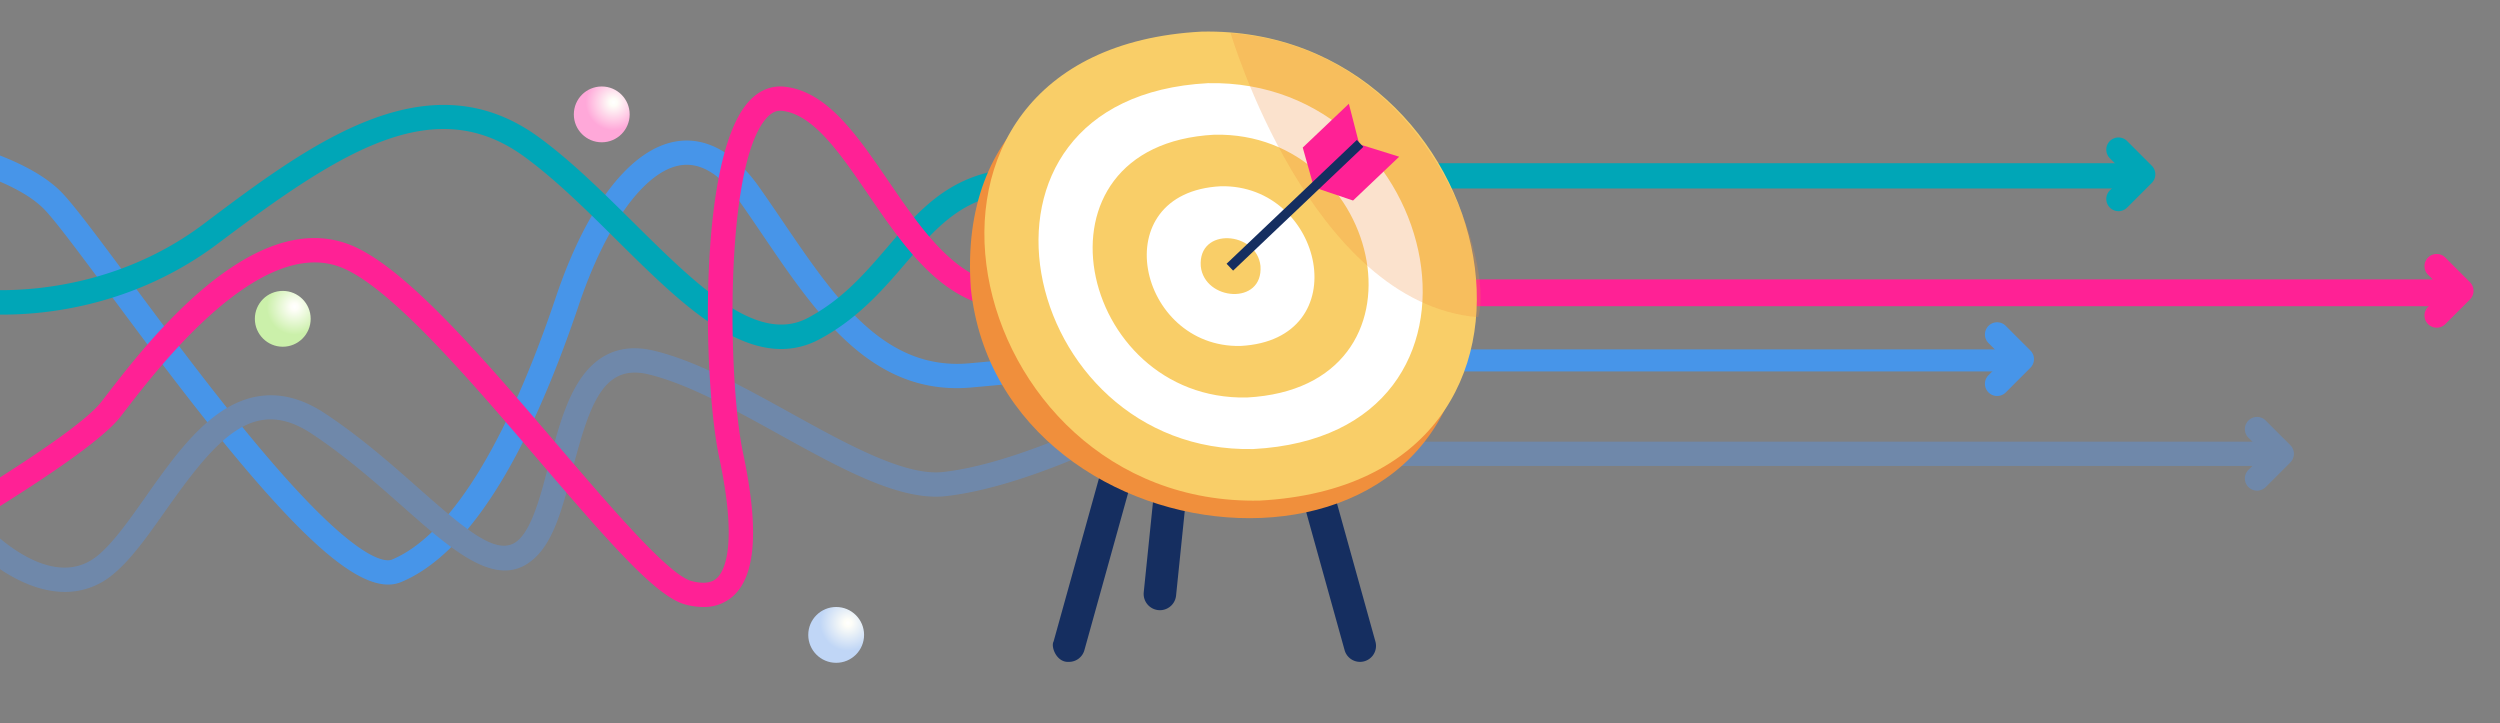 <svg xmlns="http://www.w3.org/2000/svg" xmlns:xlink="http://www.w3.org/1999/xlink" width="1030" height="298" viewBox="0 0 1030 298">
  <rect x="0" y="0" width="1030" height="298" fill="#808080" stroke="none"/>
  <defs>
    <clipPath id="clip-path">
      <rect id="Rectángulo_45055" data-name="Rectángulo 45055" width="942.411" height="214.452" fill="none"/>
    </clipPath>
    <clipPath id="clip-path-2">
      <rect id="Rectángulo_45056" data-name="Rectángulo 45056" width="210.36" height="259.706" fill="none"/>
    </clipPath>
    <clipPath id="clip-path-3">
      <rect id="Rectángulo_45057" data-name="Rectángulo 45057" width="102.984" height="117.08" transform="translate(107.375 0.618)" fill="none"/>
    </clipPath>
    <clipPath id="clip-path-4">
      <rect id="Rectángulo_45059" data-name="Rectángulo 45059" width="210.36" height="259.706" fill="#ca4590"/>
    </clipPath>
    <radialGradient id="radial-gradient" cx="0.712" cy="0.285" r="0.5" gradientUnits="objectBoundingBox">
      <stop offset="0" stop-color="#fff"/>
      <stop offset="0.13" stop-color="#fefef8"/>
      <stop offset="1" stop-color="#ffa8d9"/>
    </radialGradient>
    <radialGradient id="radial-gradient-2" cx="0.712" cy="0.285" r="0.5" gradientUnits="objectBoundingBox">
      <stop offset="0" stop-color="#fff"/>
      <stop offset="0.13" stop-color="#fefef8"/>
      <stop offset="1" stop-color="#c0d6f6"/>
    </radialGradient>
    <radialGradient id="radial-gradient-3" cx="0.712" cy="0.285" r="0.5" gradientUnits="objectBoundingBox">
      <stop offset="0" stop-color="#fff"/>
      <stop offset="0.13" stop-color="#fefef8"/>
      <stop offset="1" stop-color="#cbf0aa"/>
    </radialGradient>
  </defs>
  <g id="Grupo_155715" data-name="Grupo 155715" transform="translate(-285 -3005)">
    <rect id="Rectángulo_45060" data-name="Rectángulo 45060" width="1030" height="298" transform="translate(285 3005)" fill="none"/>
    <g id="Grupo_155703" data-name="Grupo 155703" transform="translate(285 3040.627)">
      <rect id="Rectángulo_45051" data-name="Rectángulo 45051" width="373.89" height="10.414" transform="translate(503.041 31.613)" fill="#00a6b7"/>
      <rect id="Rectángulo_45052" data-name="Rectángulo 45052" width="487.661" height="11.047" transform="translate(521.75 79.485)" fill="#ff2195"/>
      <rect id="Rectángulo_45053" data-name="Rectángulo 45053" width="283.748" height="9.072" transform="translate(543.859 108.332)" fill="#4795e9"/>
      <rect id="Rectángulo_45054" data-name="Rectángulo 45054" width="363.693" height="10" transform="translate(571.922 146.34)" fill="#6f88aa"/>
      <g id="Grupo_155702" data-name="Grupo 155702">
        <g id="Grupo_155701" data-name="Grupo 155701" clip-path="url(#clip-path)">
          <path id="Trazado_598087" data-name="Trazado 598087" d="M443.06,110.077l-43.654,3.968c-35.028,3.178-55.242-26.578-76.649-58.089-3.275-4.821-6.661-9.806-10.092-14.654-12.544-17.726-25.185-19.974-33.582-18.751-19,2.784-37.253,26.207-50.072,64.263-20.472,60.775-43.812,98.157-67.5,108.1-2.419,1.015-12.849,1.439-45.662-35.707C94.558,135.1,71.688,104.322,53.312,79.589c-13.757-18.519-23.7-31.9-28.685-36.724C18.373,36.812,9.319,32.074,0,28.441V39.214c6.873,2.94,13.221,6.528,17.673,10.837,4.4,4.258,15.158,18.737,27.612,35.5,18.488,24.885,41.5,55.856,63.072,80.279,23.72,26.851,40.015,39.381,51.553,39.381a14.014,14.014,0,0,0,5.476-1.073c26.786-11.25,51.381-49.65,73.1-114.133,11.235-33.351,27.345-55.407,42.046-57.561,8.185-1.2,16.249,3.725,23.969,14.634,3.376,4.769,6.735,9.714,9.983,14.5,20.964,30.858,42.6,62.713,79.7,62.711q3,0,6.131-.282l43.654-3.968Z" fill="#4795e9"/>
          <path id="Trazado_598088" data-name="Trazado 598088" d="M413.934,34.133c-23.544,3.162-35.607,17.237-48.378,32.138-9.045,10.552-18.4,21.465-32.676,29.064-20.958,11.156-45.766-13.415-72.032-39.427C248.3,43.48,235.32,30.627,221.956,20.876c-45.995-33.563-94.9,3.267-138.049,35.761C51.662,80.92,16.41,83.993,0,83.917V93.984c17.854.169,55.1-3.131,89.922-29.359,50.433-37.98,89-62.77,126.14-35.671,12.756,9.308,25.461,21.891,37.749,34.06,14.2,14.059,27.606,27.339,41.059,35.893,9.719,6.18,18.655,9.26,26.985,9.26a32.992,32.992,0,0,0,15.724-4c15.944-8.486,26.371-20.651,35.57-31.384C385.142,58.784,395.5,46.7,415.265,44.043Z" fill="#00a6b7"/>
          <path id="Trazado_598089" data-name="Trazado 598089" d="M456.559,136.108c-.383.194-38.685,19.475-68.023,22.734-15.712,1.752-39.673-11.514-62.846-24.336-19.052-10.543-38.754-21.444-56.191-25.629-13.162-3.164-23.586,1.085-30.988,12.619-5.928,9.234-9.223,21.915-12.41,34.176-3.21,12.348-6.529,25.117-12.024,30.716-7.974,8.12-20.336-2.064-41.5-20.767-11.234-9.929-23.968-21.182-38.68-30.923-15.008-9.938-29.747-9.957-43.8-.059-11.57,8.149-21.011,21.534-30.143,34.481-6.932,9.828-13.48,19.111-19.833,24.254C26.2,204.64,9.062,193.785,0,186.221v12.634c7.791,5.238,17.2,9.392,26.751,9.392a30.521,30.521,0,0,0,19.656-7.1c7.432-6.018,14.369-15.851,21.713-26.264,20.836-29.541,36.288-47.716,60.255-31.847,14.131,9.357,26.588,20.365,37.579,30.078,15.65,13.83,29.751,26.294,42.043,26.292,4.671,0,9.083-1.8,13.216-6.014,7.366-7.5,10.863-20.959,14.566-35.2,7.174-27.6,12.863-44.038,31.386-39.588,16.117,3.869,35.215,14.437,53.684,24.655,25.671,14.207,49.923,27.626,68.791,25.527,31.157-3.463,69.812-22.928,71.442-23.755Z" fill="#6f88aa"/>
          <path id="Trazado_598090" data-name="Trazado 598090" d="M438.682,80.091l-8.368,5.23a1.924,1.924,0,0,1,.747-1.167c-.158.087-4.105,2.042-23.495-3.924-16.884-5.195-29.456-23.586-41.613-41.371C353.012,19.927,340.789,2.045,323.309.1c-3.855-.431-9.558.288-14.853,6.138-21.128,23.339-18.765,115.587-12.132,146.707,7.777,36.5,2,46.757-.848,49.475-.835.8-3.377,3.224-10.57,1.34-9.32-2.442-32.648-29.7-55.208-56.054-31.223-36.479-63.508-74.2-86.028-82.685-40.149-15.13-83.2,40.654-99.411,61.654-1,1.3-1.9,2.455-2.662,3.432C36.108,137.1,18.01,149.611,0,161.069V172.9c19.509-12.2,42.334-27.545,49.46-36.615.783-.995,1.69-2.172,2.715-3.5,13.539-17.542,54.741-70.922,87.968-58.407,20.119,7.581,52.972,45.965,81.957,79.83,29.713,34.715,48.52,56.148,60.272,59.226a28.939,28.939,0,0,0,7.331,1.015,17.751,17.751,0,0,0,12.679-4.8c9.087-8.675,10.3-27.907,3.722-58.791-6.182-29-7.875-118.425,9.765-137.912,2.666-2.944,4.894-3.072,6.336-2.91,12.918,1.435,23.883,17.477,35.493,34.46,13.127,19.2,26.7,39.063,46.927,45.286,19.624,6.038,29.792,6.282,34,.81,2.525-3.284,1.85-7.644.06-10.507" fill="#ff2195"/>
        </g>
      </g>
    </g>
    <g id="Grupo_155710" data-name="Grupo 155710" transform="translate(684.64 3018)">
      <g id="Grupo_155705" data-name="Grupo 155705">
        <g id="Grupo_155704" data-name="Grupo 155704" clip-path="url(#clip-path-2)">
          <path id="Trazado_598091" data-name="Trazado 598091" d="M79.254,238.324a6.7,6.7,0,0,1-7.674-7.3l7.675-74.878,13.679-2.092L84.9,232.389a6.7,6.7,0,0,1-5.65,5.937" fill="#152e60"/>
          <path id="Trazado_598092" data-name="Trazado 598092" d="M40.777,259.691c-5.153.372-7.564-6.317-6.341-8.391.6-2.162,30.672-110.26,30.672-110.26H78.792L47.132,254.866a6.591,6.591,0,0,1-6.35,4.825" fill="#152e60"/>
          <path id="Trazado_598093" data-name="Trazado 598093" d="M160.686,259.691a6.592,6.592,0,0,0,6.35-8.358L136.355,141.04H122.671l31.664,113.826a6.593,6.593,0,0,0,6.351,4.825" fill="#152e60"/>
          <path id="Trazado_598094" data-name="Trazado 598094" d="M204.126,104.684C191.643-13.441-9.461-29.729.347,105.853c12.485,118.121,213.589,134.409,203.779-1.168" fill="#f08f3c"/>
          <path id="Trazado_598095" data-name="Trazado 598095" d="M119.357,193.242C-5.17,195.869-46.653,7.614,95.395.027,219.918-2.6,261.4,185.657,119.357,193.242" fill="#f9ce68"/>
          <path id="Trazado_598096" data-name="Trazado 598096" d="M116.723,172.006C19.569,174.056-12.8,27.183,98.023,21.263c97.151-2.048,129.516,144.825,18.7,150.743" fill="#fff"/>
          <path id="Trazado_598097" data-name="Trazado 598097" d="M114.089,150.77C44.307,152.243,21.062,46.75,100.661,42.5c69.779-1.471,93.025,104.022,13.428,108.272" fill="#f9ce68"/>
          <path id="Trazado_598098" data-name="Trazado 598098" d="M111.456,129.535c-42.409.895-56.535-63.216-8.161-65.8,42.407-.894,56.534,63.217,8.161,65.8" fill="#fff"/>
          <path id="Trazado_598099" data-name="Trazado 598099" d="M119.676,96.566c1.2,16.374-23.112,14.4-24.6.14-1.2-16.374,23.112-14.4,24.6-.14" fill="#f9ce68"/>
        </g>
      </g>
      <g id="Grupo_155707" data-name="Grupo 155707" opacity="0.26">
        <g id="Grupo_155706" data-name="Grupo 155706" clip-path="url(#clip-path-3)">
          <path id="Trazado_598100" data-name="Trazado 598100" d="M107.375.618s32.759,111.283,102,117.081C216.007,95.848,190.048,7.16,107.375.618" fill="#f08f3c"/>
        </g>
      </g>
      <g id="Grupo_155709" data-name="Grupo 155709">
        <g id="Grupo_155708" data-name="Grupo 155708" clip-path="url(#clip-path-4)">
          <path id="Trazado_598101" data-name="Trazado 598101" d="M141.435,63.253l18.7-17.766-4.042-15.743-19,18.048Z" fill="#ff2195"/>
          <path id="Trazado_598102" data-name="Trazado 598102" d="M142.607,64.487l18.7-17.766,15.514,4.846-19,18.048Z" fill="#ff2195"/>
          <rect id="Rectángulo_45058" data-name="Rectángulo 45058" width="74.035" height="3.909" transform="translate(105.707 95.665) rotate(-43.541)" fill="#152e60"/>
        </g>
      </g>
    </g>
    <g id="Grupo_155711" data-name="Grupo 155711" transform="translate(3)">
      <path id="Trazado_598103" data-name="Trazado 598103" d="M7.7,13.556.059,22.67S-.6,26.427,2.5,27.02s3.888-.857,3.888-.857L17.456,15.092v-3.1L4.737,0H2.5L.059,1.384V3.625L1.376,6.393Z" transform="translate(1151.382 3063.753)" fill="#00a6b7"/>
      <g id="proximo" transform="translate(1149.904 3061.753)">
        <g id="Grupo_155338" data-name="Grupo 155338" transform="translate(0 0)">
          <g id="Grupo_155337" data-name="Grupo 155337">
            <path id="Trazado_596737" data-name="Trazado 596737" d="M18.624,11.518,8.576,1.47a5.023,5.023,0,1,0-7.1,7.1l6.5,6.5-6.5,6.5a5.023,5.023,0,1,0,7.1,7.1L18.624,18.622a5.022,5.022,0,0,0,0-7.1Zm-1.776,5.328L6.8,26.894a2.571,2.571,0,0,1-3.552,0,2.514,2.514,0,0,1,0-3.552L11.52,15.07,3.248,6.8A2.513,2.513,0,0,1,6.8,3.243L16.848,13.291a2.514,2.514,0,0,1,0,3.555Z" fill="#00a6b7"/>
          </g>
        </g>
      </g>
    </g>
    <g id="Grupo_155712" data-name="Grupo 155712" transform="translate(134.096 48)">
      <path id="Trazado_598103-2" data-name="Trazado 598103" d="M7.7,13.556.059,22.67S-.6,26.427,2.5,27.02s3.888-.857,3.888-.857L17.456,15.092v-3.1L4.737,0H2.5L.059,1.384V3.625L1.376,6.393Z" transform="translate(1151.382 3063.753)" fill="#ff2195"/>
      <g id="proximo-2" data-name="proximo" transform="translate(1149.904 3061.753)">
        <g id="Grupo_155338-2" data-name="Grupo 155338" transform="translate(0 0)">
          <g id="Grupo_155337-2" data-name="Grupo 155337">
            <path id="Trazado_596737-2" data-name="Trazado 596737" d="M18.624,11.518,8.576,1.47a5.023,5.023,0,1,0-7.1,7.1l6.5,6.5-6.5,6.5a5.023,5.023,0,1,0,7.1,7.1L18.624,18.622a5.022,5.022,0,0,0,0-7.1Zm-1.776,5.328L6.8,26.894a2.571,2.571,0,0,1-3.552,0,2.514,2.514,0,0,1,0-3.552L11.52,15.07,3.248,6.8A2.513,2.513,0,0,1,6.8,3.243L16.848,13.291a2.514,2.514,0,0,1,0,3.555Z" fill="#ff2195"/>
          </g>
        </g>
      </g>
    </g>
    <g id="Grupo_155713" data-name="Grupo 155713" transform="translate(-47 76.143)">
      <path id="Trazado_598103-3" data-name="Trazado 598103" d="M7.7,13.556.059,22.67S-.6,26.427,2.5,27.02s3.888-.857,3.888-.857L17.456,15.092v-3.1L4.737,0H2.5L.059,1.384V3.625L1.376,6.393Z" transform="translate(1151.382 3063.753)" fill="#4795e9"/>
      <g id="proximo-3" data-name="proximo" transform="translate(1149.904 3061.753)">
        <g id="Grupo_155338-3" data-name="Grupo 155338" transform="translate(0 0)">
          <g id="Grupo_155337-3" data-name="Grupo 155337">
            <path id="Trazado_596737-3" data-name="Trazado 596737" d="M18.624,11.518,8.576,1.47a5.023,5.023,0,1,0-7.1,7.1l6.5,6.5-6.5,6.5a5.023,5.023,0,1,0,7.1,7.1L18.624,18.622a5.022,5.022,0,0,0,0-7.1Zm-1.776,5.328L6.8,26.894a2.571,2.571,0,0,1-3.552,0,2.514,2.514,0,0,1,0-3.552L11.52,15.07,3.248,6.8A2.513,2.513,0,0,1,6.8,3.243L16.848,13.291a2.514,2.514,0,0,1,0,3.555Z" fill="#4795e9"/>
          </g>
        </g>
      </g>
    </g>
    <g id="Grupo_155714" data-name="Grupo 155714" transform="translate(60.096 115.143)">
      <path id="Trazado_598103-4" data-name="Trazado 598103" d="M7.7,13.556.059,22.67S-.6,26.427,2.5,27.02s3.888-.857,3.888-.857L17.456,15.092v-3.1L4.737,0H2.5L.059,1.384V3.625L1.376,6.393Z" transform="translate(1151.382 3063.753)" fill="#6f88aa"/>
      <g id="proximo-4" data-name="proximo" transform="translate(1149.904 3061.753)">
        <g id="Grupo_155338-4" data-name="Grupo 155338" transform="translate(0 0)">
          <g id="Grupo_155337-4" data-name="Grupo 155337">
            <path id="Trazado_596737-4" data-name="Trazado 596737" d="M18.624,11.518,8.576,1.47a5.023,5.023,0,1,0-7.1,7.1l6.5,6.5-6.5,6.5a5.023,5.023,0,1,0,7.1,7.1L18.624,18.622a5.022,5.022,0,0,0,0-7.1Zm-1.776,5.328L6.8,26.894a2.571,2.571,0,0,1-3.552,0,2.514,2.514,0,0,1,0-3.552L11.52,15.07,3.248,6.8A2.513,2.513,0,0,1,6.8,3.243L16.848,13.291a2.514,2.514,0,0,1,0,3.555Z" fill="#6f88aa"/>
          </g>
        </g>
      </g>
    </g>
    <circle id="Elipse_5581" data-name="Elipse 5581" cx="11.5" cy="11.5" r="11.5" transform="translate(521.419 3040.627)" fill="url(#radial-gradient)"/>
    <circle id="Elipse_5582" data-name="Elipse 5582" cx="11.5" cy="11.5" r="11.5" transform="translate(618 3255.079)" fill="url(#radial-gradient-2)"/>
    <circle id="Elipse_5583" data-name="Elipse 5583" cx="11.5" cy="11.5" r="11.5" transform="translate(390 3124.853)" fill="url(#radial-gradient-3)"/>
  </g>
</svg>
